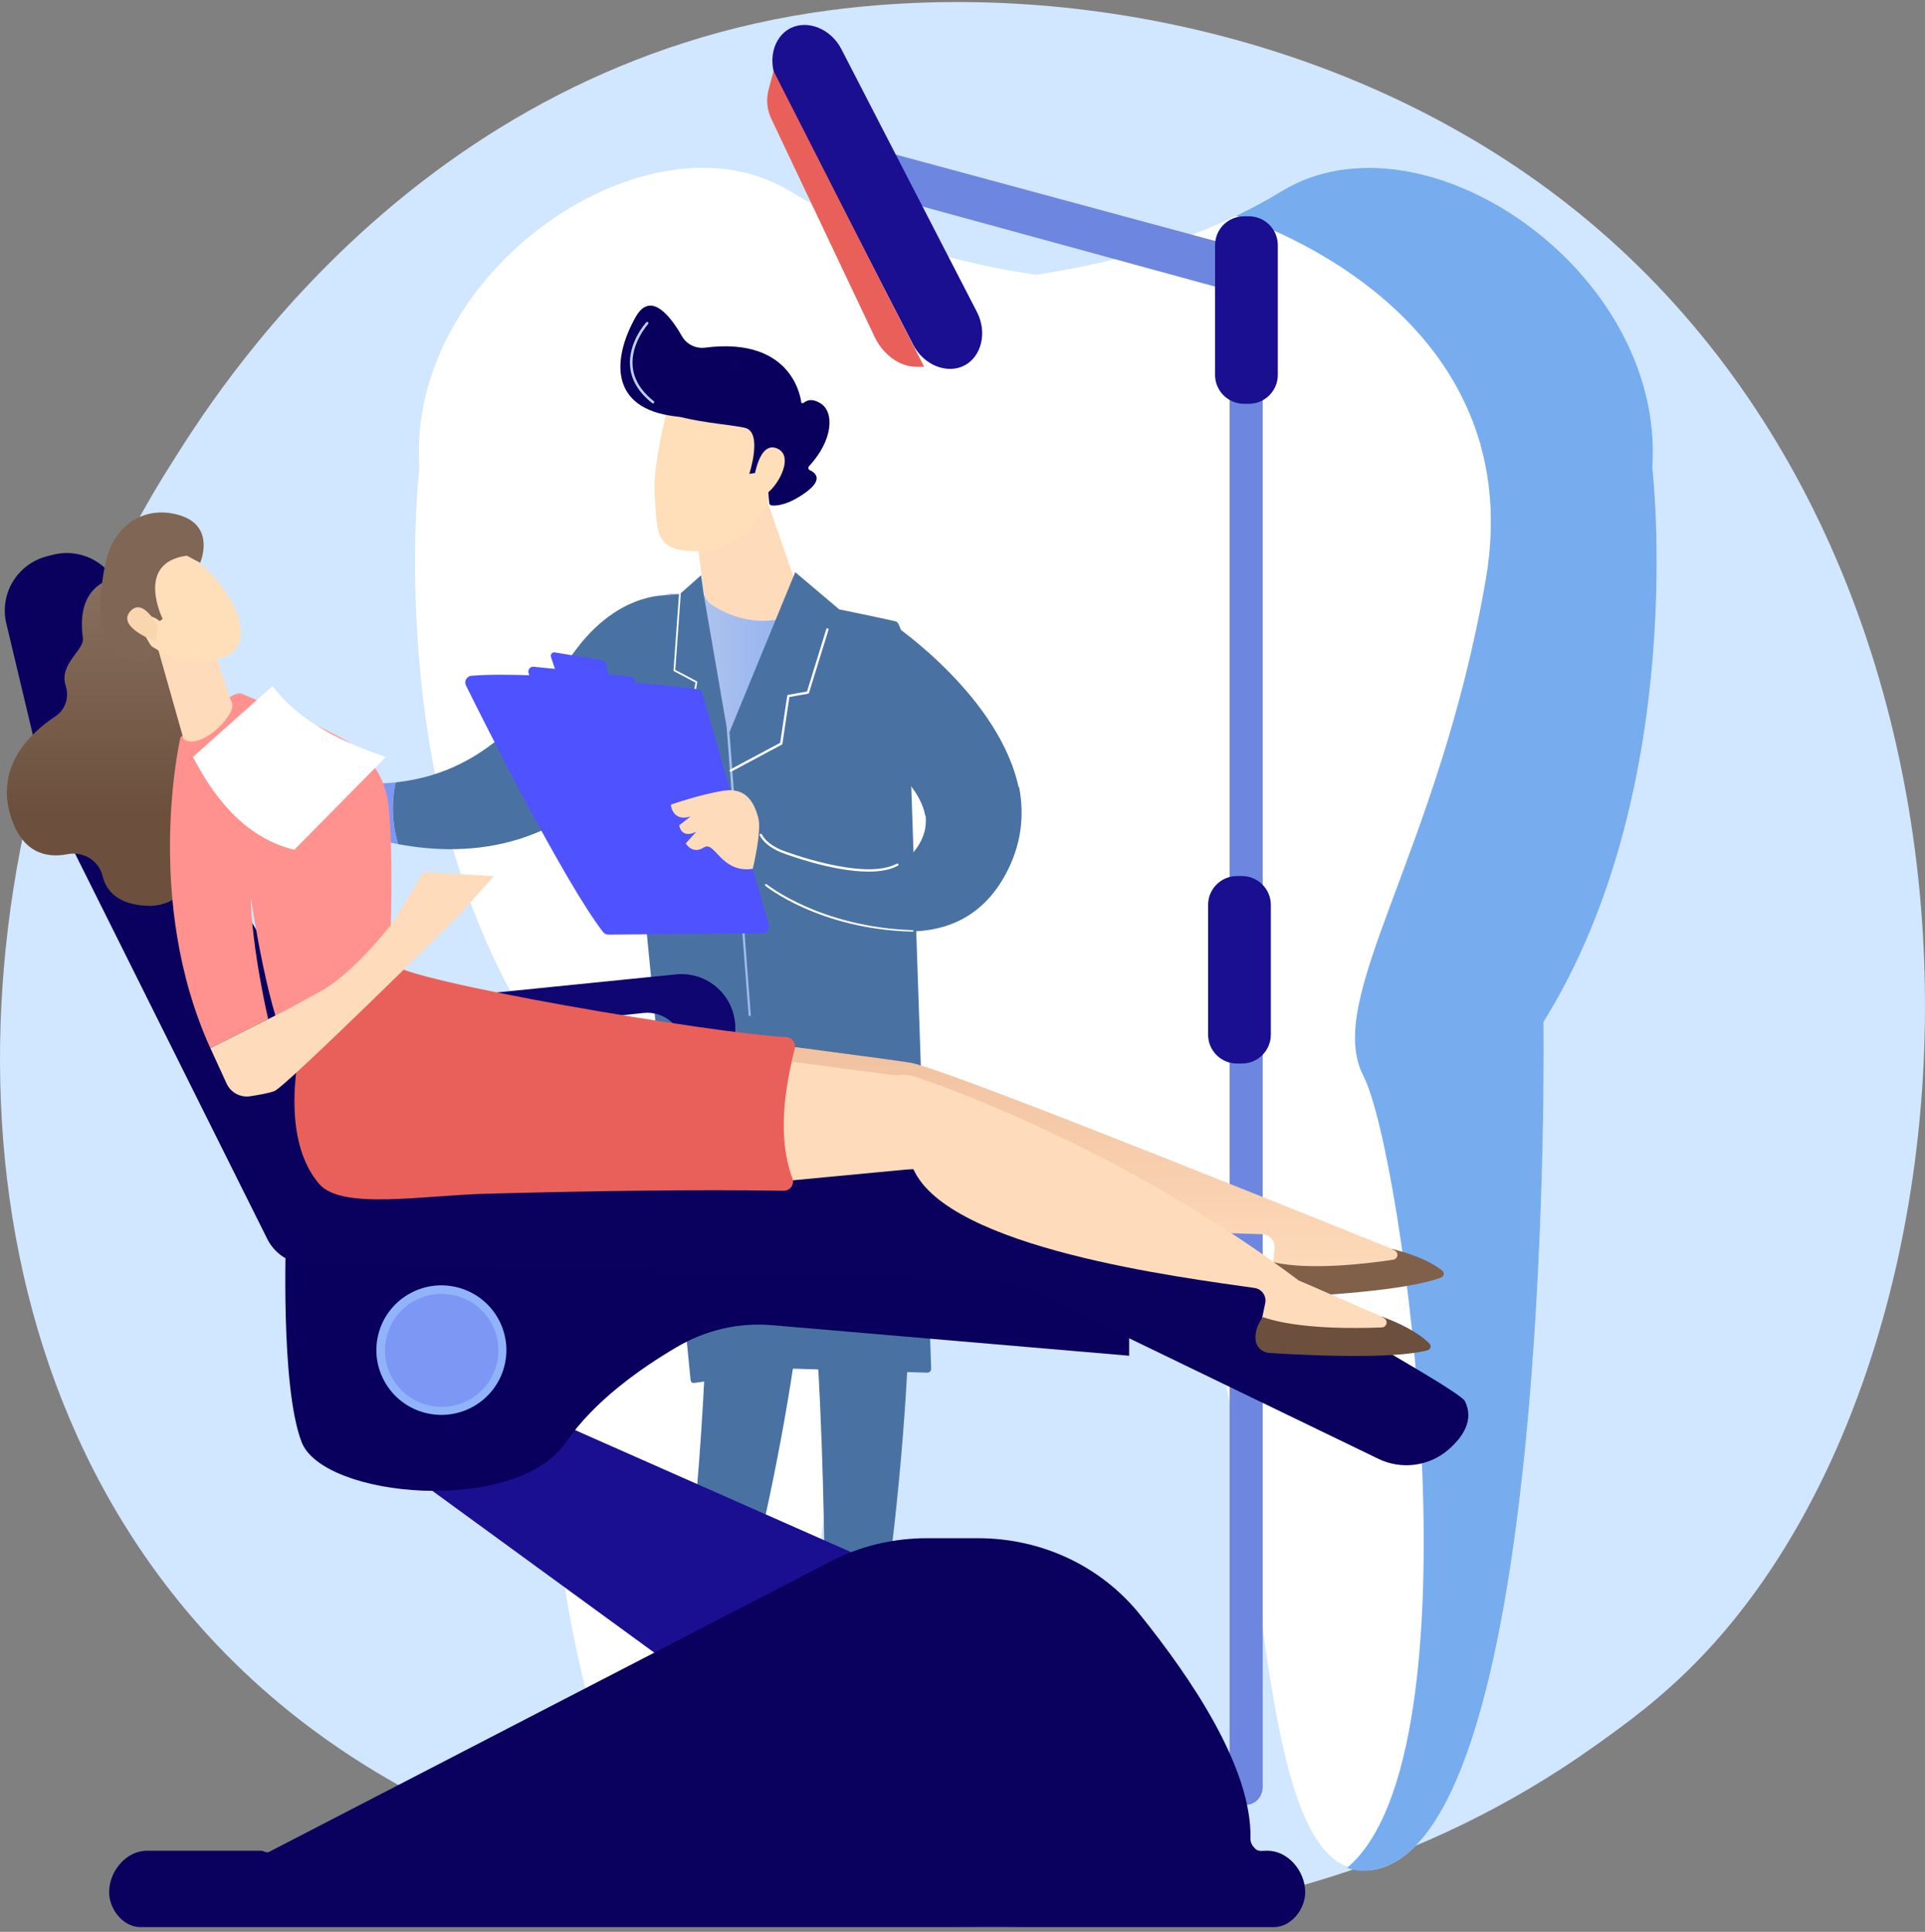 <svg width="284" height="285" viewBox="0 0 284 285" fill="none" xmlns="http://www.w3.org/2000/svg">
<rect x="0" y="0" width="284" height="285" fill="#808080" stroke="none"/>
<path d="M251.08 244.353C245.248 250.464 239.73 254.405 235.371 257.518C184.125 294.117 123.484 283.448 110.597 280.843C91.567 276.996 54.78 269.56 28.189 238.429C-12.048 191.333 -5.782 117.133 25.428 68.153C31.137 59.188 61.293 9.467 122.585 1.493C159.678 -3.334 202.922 6.401 234.229 32.509C299.952 87.32 295.273 198.045 251.08 244.353Z" fill="#D1E6FF"/>
<path d="M227.718 150.763C227.718 150.763 229.311 266.482 204.178 275.441C202.127 276.174 200.326 276.001 198.734 275.385C180.835 268.482 189.514 183.894 165.708 177.746H139.93C114.008 184.235 126.603 284.223 101.463 275.27C99.985 274.75 98.629 273.935 97.478 272.875C97.395 272.797 97.306 272.761 97.223 272.682C76.509 252.972 77.923 150.729 77.923 150.729C56.318 116.021 61.87 68.965 61.87 68.965C59.903 39.859 95.746 15.515 116.561 28.201C129.34 35.994 143.655 39.202 152.817 40.528C160.395 39.432 171.5 37.05 182.344 31.847C184.651 30.749 186.899 29.534 189.081 28.206C209.896 15.519 245.738 39.87 243.771 68.975C243.771 68.975 249.317 116.057 227.718 150.763Z" fill="white"/>
<path d="M227.72 150.764C227.72 150.764 229.312 266.484 204.18 275.443C202.129 276.175 200.327 276.175 198.735 275.558C218.978 258.576 207.045 170.123 201.148 158.731C195.202 147.237 212.19 126.064 219.194 85.528C226.199 44.992 182.346 31.851 182.346 31.851C184.652 30.752 186.901 29.537 189.082 28.209C209.898 15.522 245.74 39.872 243.773 68.978C243.773 68.978 249.319 116.059 227.72 150.764Z" fill="#77ADEF"/>
<path d="M92.112 106.563C92.132 106.577 92.15 106.596 92.163 106.617L92.158 106.627C92.186 106.672 92.199 106.726 92.196 106.779L92.21 106.849C92.213 106.935 92.224 107.02 92.242 107.103L92.249 107.144C92.489 108.566 93.825 112.457 95.251 117.493C95.265 117.534 95.275 117.581 95.289 117.622C98.498 128.921 103.142 145.884 104.541 153.754C104.541 153.754 107.026 154.51 110.879 155.535H110.888C116.457 156.901 124.865 157.907 132.682 155.868C132.682 155.868 136.884 121.719 131.793 92.104C131.793 92.104 118.438 88.797 104.018 87.892C103.944 87.892 103.87 87.783 103.796 87.778C102.633 87.714 101.465 87.571 100.297 87.571H98.964C98.366 87.571 97.287 88.149 96.026 88.68C95.99 88.694 95.915 88.747 95.915 88.766C95.915 88.766 95.906 88.748 95.902 88.748C95.802 88.816 95.698 88.878 95.591 88.934C95.448 88.994 95.299 89.077 95.147 89.152C95.114 89.169 95.078 89.195 95.043 89.209C95.03 89.219 95.011 89.227 94.997 89.236C94.9 89.287 94.798 89.339 94.686 89.39C94.663 89.399 94.645 89.409 94.626 89.419C94.506 89.478 94.385 89.543 94.26 89.609C94.241 89.618 94.338 89.627 94.321 89.641C94.177 89.715 93.992 89.793 93.844 89.871C93.695 89.95 93.606 90.015 93.597 90.093L93.579 89.974C93.509 90.011 93.436 90.052 93.366 90.093C93.359 90.094 93.353 90.098 93.348 90.103C92.549 90.562 91.793 91.09 91.087 91.681C91.087 91.681 91.087 91.69 91.077 91.695L91.045 91.742C87.822 97.093 86.323 105.849 92.112 106.563Z" fill="url(#paint0_linear)"/>
<path d="M58.365 115.421C72.897 113.89 79.717 102.734 85.118 95.643C92.249 86.278 100.121 87.897 100.121 87.897L95.303 108.56C84.522 125.676 69.1 126.49 58.734 124.533C57.843 121.575 57.716 118.441 58.365 115.421Z" fill="#4972A3"/>
<path d="M36.545 112.204L41.832 113.489C48.275 115.422 53.717 115.916 58.37 115.425C57.722 118.445 57.849 121.579 58.74 124.537C52.141 123.292 47.59 120.927 47.59 120.927C35.455 117.404 36.545 112.204 36.545 112.204Z" fill="#7D97F4"/>
<path d="M24.581 122.251C24.602 121.724 24.741 121.208 24.989 120.742C25.237 120.276 25.586 119.871 26.012 119.557L34.44 113.348C34.44 113.348 34.268 112.11 31.924 111.843C29.581 111.576 29.458 109.072 29.458 109.072C29.458 109.072 32.714 109.64 37.524 110.634C40.274 111.204 42.194 112.969 43.336 114.375L41.742 118.177C36.394 121.417 30.61 123.27 24.51 124.114L24.581 122.251Z" fill="url(#paint1_linear)"/>
<path d="M98.822 87.792C98.873 87.792 98.919 87.792 98.966 87.792C98.979 87.792 98.989 87.792 99.002 87.782L98.822 87.792Z" fill="url(#paint2_linear)"/>
<path d="M95.9 87.632L95.919 87.641V87.622C95.917 87.625 95.914 87.627 95.911 87.629C95.908 87.631 95.904 87.632 95.9 87.632Z" fill="url(#paint3_linear)"/>
<path d="M104.422 248.802C104.422 248.802 105.177 253.057 105.546 257.268C105.579 257.659 105.533 258.052 105.409 258.424C105.286 258.796 105.088 259.14 104.828 259.433C104.567 259.727 104.25 259.965 103.894 260.134C103.539 260.302 103.153 260.397 102.76 260.412C97.13 260.646 85.089 261.1 80.769 260.908C80.618 260.901 80.471 260.858 80.341 260.783C80.21 260.707 80.099 260.602 80.018 260.476C79.936 260.349 79.886 260.205 79.872 260.055C79.857 259.906 79.879 259.755 79.935 259.615C80.137 259.112 80.525 258.706 81.019 258.48L100.91 249.373L104.422 248.802Z" fill="url(#paint4_linear)"/>
<path d="M105.04 246.305L104.44 251.393C104.44 251.393 100.955 253.009 98.576 251.187L100.018 245.514L105.04 246.305Z" fill="url(#paint5_linear)"/>
<path d="M104.581 150.623C104.843 151.951 105.986 216.945 99.013 246.065C98.957 246.295 98.984 246.537 99.091 246.748C99.197 246.959 99.376 247.125 99.595 247.215C100.665 247.651 102.762 248.281 105.275 248.366C105.653 248.377 106.025 248.264 106.332 248.043C106.638 247.822 106.863 247.505 106.969 247.143C108.962 240.386 118.514 206.53 119.759 174.188C121.152 138.05 119.759 172.958 119.759 172.958L118.942 150.619L104.581 150.623Z" fill="#4972A3"/>
<path d="M127.302 251.021C127.302 251.021 128.502 253.168 129.665 258.876C129.715 259.119 129.714 259.37 129.661 259.612C129.607 259.854 129.504 260.083 129.356 260.283C129.209 260.483 129.021 260.649 128.804 260.772C128.588 260.895 128.348 260.971 128.101 260.996C126.237 261.178 123.381 261.408 121.089 261.396C120.839 261.395 120.593 261.342 120.366 261.24C120.138 261.138 119.935 260.989 119.769 260.803C119.604 260.618 119.479 260.399 119.404 260.162C119.329 259.925 119.305 259.675 119.334 259.428C119.589 257.345 120.38 253.926 122.823 251.262L127.302 251.021Z" fill="url(#paint6_linear)"/>
<path d="M128.352 244.481L126.936 252.177C126.936 252.177 125.535 253.214 122.766 252.462L123.442 244.182L128.352 244.481Z" fill="url(#paint7_linear)"/>
<path d="M132.187 152.619C137.889 186.908 130.944 237.367 128.609 247.244C128.54 247.54 128.384 247.809 128.162 248.017C127.94 248.225 127.661 248.363 127.36 248.413C126.316 248.586 124.596 248.723 122.9 248.236C122.615 248.153 122.364 247.983 122.181 247.75C121.998 247.516 121.893 247.232 121.882 246.936C121.571 238.952 122.133 189.934 116.819 170.562C116.55 169.581 115.948 168.723 115.116 168.135L104.803 160.829L104.012 149.022L132.187 152.619Z" fill="#4972A3"/>
<path d="M125.234 108.605L131.79 92.121C131.79 92.121 147.753 102.928 150.378 116.629C147.361 116.851 141.873 117.631 136.505 120.335C135.32 113.861 125.234 108.605 125.234 108.605Z" fill="#4972A3"/>
<path d="M113.155 73.824L118.592 89.492C118.637 89.617 118.635 89.754 118.588 89.878C118.541 90.003 118.451 90.106 118.334 90.171C116.852 90.988 111.512 93.348 105.077 89.283C104.744 89.076 104.462 88.799 104.25 88.47C104.037 88.142 103.9 87.771 103.848 87.384L102.088 73.824H113.155Z" fill="url(#paint8_linear)"/>
<path d="M123.813 89.902L117.324 84.412L107.617 108.023L114.695 201.847L136.796 202.506C136.874 202.509 136.951 202.495 137.023 202.467C137.095 202.438 137.16 202.395 137.214 202.341C137.269 202.286 137.312 202.221 137.34 202.149C137.369 202.077 137.382 202.001 137.379 201.924L134.293 111.66C134.293 111.66 134.209 92.155 132.128 91.666C130.047 91.177 123.813 89.902 123.813 89.902Z" fill="#4972A3"/>
<path d="M92.184 106.629L92.194 106.781L92.207 106.852L92.24 107.105L92.343 107.147L94.254 125.776V125.785L101.876 203.52C101.894 203.677 101.904 203.815 102.024 203.912C102.078 203.958 102.142 203.992 102.211 204.011C102.28 204.03 102.352 204.034 102.422 204.023L114.377 202.302L110.897 155.645L110.889 155.576L107.201 107.261L103.852 87.861V87.852L103.438 84.861L100.262 87.677H100.232L99.321 87.727L98.946 87.746C98.354 87.903 95.923 88.817 95.923 88.817C95.923 88.817 95.074 89.195 94.667 89.389C94.651 89.397 94.635 89.406 94.621 89.417C94.499 89.477 94.387 89.542 94.261 89.606C94.243 89.615 94.38 89.624 94.365 89.639C94.115 89.777 93.915 89.928 93.915 90.09V90.1L92.415 106.563L92.292 106.617L92.184 106.629Z" fill="#4972A3"/>
<path d="M103.51 108.283V110.579L95.283 110.07V107.517L103.51 108.283Z" fill="url(#paint9_linear)"/>
<path d="M107.803 113.855C107.764 113.855 107.727 113.843 107.697 113.819C107.667 113.796 107.646 113.763 107.636 113.726C107.627 113.689 107.63 113.65 107.645 113.615C107.661 113.58 107.687 113.552 107.721 113.533L115.103 109.584L116.139 102.652C116.144 102.616 116.161 102.584 116.186 102.558C116.211 102.532 116.243 102.515 116.279 102.509L119.06 102.016L121.907 92.803C121.921 92.76 121.951 92.724 121.992 92.703C122.032 92.682 122.079 92.678 122.123 92.692C122.166 92.705 122.202 92.736 122.223 92.776C122.244 92.816 122.248 92.863 122.234 92.906L119.357 102.219C119.348 102.249 119.331 102.277 119.307 102.297C119.284 102.318 119.255 102.332 119.224 102.338L116.46 102.827L115.432 109.722C115.428 109.748 115.418 109.773 115.402 109.795C115.387 109.816 115.367 109.834 115.344 109.847L107.89 113.838C107.863 113.851 107.833 113.857 107.803 113.855Z" fill="white"/>
<path d="M106.031 111.566C106.008 111.567 105.986 111.561 105.966 111.549C105.946 111.538 105.93 111.522 105.919 111.503L101.974 104.613C101.96 104.588 101.955 104.558 101.959 104.529L102.6 100.696L99.433 99.017C99.411 99.005 99.393 98.987 99.381 98.966C99.369 98.944 99.364 98.92 99.366 98.895L100.174 87.671C100.177 87.637 100.193 87.606 100.218 87.584C100.244 87.561 100.277 87.55 100.311 87.552C100.328 87.553 100.344 87.558 100.359 87.565C100.374 87.572 100.388 87.583 100.399 87.595C100.41 87.608 100.418 87.623 100.424 87.639C100.429 87.655 100.431 87.671 100.43 87.688L99.627 98.828L102.803 100.511C102.826 100.524 102.846 100.544 102.858 100.568C102.869 100.592 102.873 100.619 102.869 100.645L102.221 104.524L106.142 111.373C106.159 111.402 106.164 111.437 106.154 111.47C106.145 111.503 106.124 111.531 106.094 111.548C106.075 111.56 106.053 111.566 106.031 111.566Z" fill="white"/>
<path d="M111.273 123.635C111.273 123.635 129.194 133.727 135.242 125.11C136.497 123.321 136.795 121.542 136.485 119.85C141.857 117.147 147.345 116.365 150.357 116.145C151.148 120.271 150.73 124.668 148.294 129.108C137.701 148.414 108.893 128.041 108.893 128.041L111.273 123.635Z" fill="#4972A3"/>
<path d="M113.417 136.408L103.636 102.37C103.582 102.181 103.473 102.012 103.323 101.885C103.173 101.758 102.989 101.678 102.793 101.655C101.021 101.449 95.886 100.87 89.956 100.371C82.812 99.769 74.52 99.282 69.561 99.696C69.398 99.709 69.241 99.761 69.103 99.849C68.966 99.936 68.852 100.056 68.771 100.197C68.69 100.338 68.646 100.497 68.641 100.66C68.636 100.822 68.672 100.983 68.744 101.129C71.562 106.81 83.155 129.918 88.96 137.488C89.054 137.611 89.176 137.711 89.316 137.78C89.456 137.849 89.61 137.884 89.766 137.883L112.461 137.677C112.615 137.676 112.767 137.639 112.905 137.57C113.043 137.501 113.162 137.401 113.255 137.278C113.347 137.155 113.41 137.013 113.438 136.862C113.466 136.711 113.459 136.556 113.417 136.408Z" fill="#4F52FF"/>
<path d="M88.942 97.423L81.851 96.245C81.764 96.23 81.675 96.239 81.593 96.268C81.511 96.298 81.438 96.349 81.38 96.415C81.323 96.481 81.285 96.561 81.267 96.647C81.251 96.732 81.256 96.821 81.283 96.904L81.985 99.024C82.015 99.114 82.07 99.194 82.143 99.255C82.216 99.316 82.305 99.355 82.399 99.368L89.224 100.276C89.305 100.287 89.389 100.278 89.466 100.249C89.543 100.221 89.612 100.175 89.668 100.114C89.723 100.053 89.763 99.98 89.783 99.9C89.804 99.821 89.805 99.737 89.786 99.657L89.352 97.807C89.329 97.71 89.278 97.621 89.205 97.553C89.132 97.485 89.041 97.439 88.942 97.423Z" fill="url(#paint10_linear)"/>
<path d="M94.257 103.402L93.674 100.372C93.646 100.224 93.57 100.089 93.458 99.987C93.346 99.885 93.204 99.822 93.053 99.806L78.73 98.362C78.618 98.351 78.505 98.366 78.401 98.407C78.296 98.449 78.203 98.514 78.129 98.598C78.055 98.683 78.002 98.784 77.975 98.892C77.949 99.001 77.948 99.115 77.975 99.224L78.885 103.002C78.921 103.15 79.003 103.281 79.12 103.378C79.237 103.475 79.382 103.531 79.534 103.539L93.531 104.24C93.638 104.246 93.745 104.227 93.843 104.185C93.942 104.143 94.03 104.079 94.1 103.998C94.17 103.917 94.221 103.822 94.248 103.718C94.275 103.615 94.278 103.507 94.257 103.402Z" fill="url(#paint11_linear)"/>
<path d="M111.055 128.182C111.055 128.182 112.417 122.599 111.867 120.619C111.318 118.639 110.253 116.093 106.703 116.658C103.153 117.224 98.967 118.714 98.967 118.714C98.967 118.714 99.174 121.293 101.876 120.461L100.203 121.751C100.203 121.751 100.442 123.813 102.721 122.713L101.168 124.423C101.168 124.423 102.147 126.12 103.823 125.032C105.499 123.943 106.301 128.854 111.055 128.182Z" fill="#FEDBBA"/>
<path d="M128.138 128.59C122.714 128.59 115.818 125.975 115.446 125.832C115.352 125.8 112.985 124.982 112.091 123.244C112.081 123.224 112.075 123.202 112.073 123.18C112.071 123.157 112.074 123.135 112.08 123.113C112.087 123.092 112.098 123.072 112.113 123.055C112.127 123.038 112.145 123.024 112.165 123.014C112.185 123.004 112.207 122.998 112.229 122.996C112.252 122.994 112.274 122.996 112.296 123.003C112.317 123.01 112.337 123.021 112.354 123.036C112.371 123.05 112.385 123.068 112.396 123.088C113.224 124.704 115.54 125.503 115.562 125.51C115.688 125.558 127.502 130.041 132.302 127.415C132.342 127.394 132.389 127.389 132.432 127.401C132.476 127.414 132.513 127.444 132.535 127.483C132.546 127.503 132.553 127.525 132.555 127.547C132.557 127.569 132.555 127.592 132.549 127.613C132.543 127.635 132.532 127.655 132.518 127.672C132.504 127.69 132.486 127.704 132.466 127.715C131.312 128.347 129.793 128.59 128.138 128.59Z" fill="white"/>
<path d="M134.599 137.439H134.593C120.847 137.098 112.994 130.744 112.917 130.68C112.9 130.669 112.885 130.655 112.874 130.638C112.863 130.621 112.857 130.602 112.854 130.582C112.852 130.563 112.854 130.542 112.861 130.524C112.868 130.505 112.879 130.488 112.893 130.473C112.908 130.457 112.927 130.444 112.947 130.435C112.967 130.426 112.989 130.42 113.012 130.42C113.034 130.419 113.057 130.423 113.078 130.431C113.099 130.439 113.118 130.451 113.134 130.466C113.211 130.529 120.982 136.758 134.606 137.226C134.7 137.226 134.774 137.243 134.77 137.338C134.766 137.433 134.692 137.439 134.599 137.439Z" fill="white"/>
<path d="M98.799 58.975C98.799 58.975 96.176 68.477 96.587 73.209C96.998 77.94 96.421 81.132 102.006 81.3C107.592 81.469 111.792 78.11 113.608 73.079C113.608 73.079 116.468 65.317 115.17 62.491C113.872 59.665 98.799 58.975 98.799 58.975Z" fill="url(#paint12_linear)"/>
<path d="M121.052 59.501C119.862 58.764 119.085 59.019 118.635 59.39C118.579 59.438 118.509 59.468 118.435 59.476C118.362 59.484 118.287 59.471 118.221 59.436C118.209 59.296 117.306 49.583 104.016 51.288C103.342 51.374 102.657 51.258 102.049 50.955C101.44 50.652 100.936 50.176 100.6 49.587C99.028 46.83 96.045 42.779 93.797 46.737C90.595 52.371 89.646 59.763 98.713 61.295C99.251 61.386 99.792 61.458 100.336 61.516C104.079 62.436 108.344 62.726 109.925 63.123C112.565 63.786 110.546 69.906 110.546 69.906L111.234 69.803L112.702 69.596C112.915 69.565 113.123 69.803 113.14 70.02L113.481 74.201C113.488 74.29 113.525 74.375 113.587 74.441C113.648 74.507 113.73 74.55 113.819 74.564C114.49 74.637 116.231 74.571 118.909 72.614C121.526 70.701 120.27 69.726 119.469 69.358C119.416 69.333 119.371 69.295 119.336 69.249C119.301 69.203 119.277 69.149 119.267 69.091C119.257 69.034 119.26 68.975 119.278 68.92C119.295 68.865 119.325 68.814 119.365 68.772C122.94 64.902 123.119 60.785 121.052 59.501Z" fill="url(#paint13_linear)"/>
<path d="M111.211 70.865C111.211 70.865 111.882 64.938 114.683 66.174C117.485 67.41 114.269 72.767 112.232 73.276L111.211 70.865Z" fill="#FEDFBA"/>
<path d="M96.364 59.508C96.411 59.502 96.454 59.478 96.483 59.44C96.513 59.402 96.527 59.353 96.522 59.305C96.516 59.256 96.491 59.212 96.453 59.181C94.543 57.676 93.493 55.935 93.335 54.009C93.057 50.656 95.59 47.836 95.612 47.809C95.63 47.791 95.644 47.77 95.654 47.747C95.663 47.723 95.668 47.699 95.668 47.673C95.667 47.648 95.662 47.624 95.651 47.601C95.641 47.578 95.626 47.557 95.607 47.54C95.589 47.523 95.567 47.511 95.543 47.502C95.519 47.494 95.494 47.491 95.469 47.493C95.444 47.494 95.419 47.501 95.397 47.513C95.374 47.525 95.355 47.541 95.339 47.56C95.229 47.68 92.673 50.522 92.958 54.035C93.125 56.071 94.222 57.898 96.216 59.47C96.236 59.487 96.26 59.499 96.285 59.505C96.311 59.512 96.338 59.513 96.364 59.508Z" fill="#BDD0FB"/>
<path d="M182.729 43.23L129.424 28.635L131.224 22.555L185.17 37.149L182.729 43.23Z" fill="#6D86E0"/>
<path d="M186.289 263.638C186.289 265.082 185.195 266.253 183.847 266.253C182.502 266.253 181.406 265.082 181.406 263.638V51.834C181.406 50.39 182.498 49.218 183.847 49.218C185.193 49.218 186.289 50.39 186.289 51.834V263.638Z" fill="#6D86E0"/>
<path d="M105.92 145.804C105.092 145.044 104.111 144.467 103.041 144.112C101.972 143.758 100.84 143.633 99.719 143.748L36.633 150.113C35.476 150.23 33.918 151.201 33.918 152.358V153.531C33.918 154.173 34.871 154.784 35.352 155.213C35.832 155.642 36.813 155.846 37.453 155.775L94.912 149.441C95.68 149.358 96.458 149.442 97.19 149.686C97.923 149.931 98.594 150.33 99.157 150.857C99.71 151.382 100.14 152.02 100.417 152.728C100.695 153.437 100.813 154.197 100.763 154.955L99.181 175.88C100.983 179.593 103.257 179.5 105.035 178.527C105.926 178.041 106.672 177.33 107.199 176.465C107.726 175.6 108.015 174.612 108.038 173.6L108.479 151.794C108.502 150.672 108.286 149.558 107.845 148.526C107.404 147.493 106.748 146.565 105.92 145.804Z" fill="url(#paint14_linear)"/>
<path d="M58.615 216.169L108.668 252.663L129.901 230.9L79.713 208.711L58.615 216.169Z" fill="url(#paint15_linear)"/>
<path d="M152.397 184.083L42.211 181.852C42.211 181.852 41.302 204.465 44.499 212.746C47.696 221.026 76.171 223.576 83.529 212.746C87.63 206.708 94.525 201.858 99.813 198.749C104.133 196.207 108.956 195.078 113.955 195.504L166.585 200.006V194.911L152.397 184.083Z" fill="url(#paint16_linear)"/>
<path d="M74.41 201.54C75.719 196.427 72.62 191.225 67.488 189.921C62.356 188.616 57.134 191.704 55.825 196.817C54.516 201.93 57.615 207.132 62.747 208.437C67.879 209.741 73.101 206.653 74.41 201.54Z" fill="#91B3FA"/>
<path d="M68.371 206.916C72.639 205.155 74.666 200.279 72.898 196.027C71.13 191.774 66.237 189.755 61.968 191.516C57.7 193.278 55.673 198.153 57.441 202.406C59.209 206.658 64.103 208.677 68.371 206.916Z" fill="#7D97F4"/>
<path d="M216.118 206.697C215.124 204.694 174.04 182.229 160.811 175.031C158.142 173.579 155.156 172.802 152.115 172.768L61.681 171.606C60.517 171.591 59.377 171.275 58.372 170.69C57.367 170.106 56.531 169.271 55.946 168.269L25.901 116.776L17.837 87.655C17.26 85.567 15.882 83.789 14.001 82.702C12.12 81.616 9.887 81.309 7.781 81.847L6.942 82.062C4.836 82.6 3.026 83.94 1.902 85.794C0.778 87.649 0.429 89.868 0.931 91.976L7.143 118.05L39.436 182.789C39.982 183.883 40.818 184.808 41.853 185.464C42.887 186.12 44.082 186.482 45.309 186.511L145.021 188.874C147.696 188.935 150.326 189.568 152.734 190.731L203.366 215.222C205.034 216.028 206.904 216.328 208.741 216.084C210.579 215.84 212.305 215.063 213.702 213.849C215.866 211.972 217.499 209.48 216.118 206.697Z" fill="url(#paint17_linear)"/>
<path d="M186.961 273.03H186.93C186.273 273.03 185.643 273.201 185.183 272.734C184.722 272.267 184.47 271.851 184.484 271.196C184.691 260.764 175.712 247.556 168.162 238.17C162.351 230.95 153.564 226.927 144.273 226.927H136.802C131.848 226.927 126.967 228.045 122.584 230.338L39.649 273.227C39.298 273.41 38.908 273.03 38.51 273.03H21.692C18.603 273.03 16.102 276.066 16.102 279.143C16.102 281.694 18.172 284.301 20.736 284.301H187.923C190.483 284.301 192.559 281.694 192.559 279.143C192.556 276.066 190.056 273.03 186.961 273.03Z" fill="#09015D"/>
<path d="M184.245 31.909H183.534C181.175 31.909 179.262 33.815 179.262 36.166V55.316C179.262 57.667 181.175 59.572 183.534 59.572H184.245C186.604 59.572 188.517 57.667 188.517 55.316V36.166C188.517 33.815 186.604 31.909 184.245 31.909Z" fill="url(#paint18_linear)"/>
<path d="M183.215 129.24H182.505C180.145 129.24 178.232 131.146 178.232 133.497V152.647C178.232 154.998 180.145 156.904 182.505 156.904H183.215C185.575 156.904 187.488 154.998 187.488 152.647V133.497C187.488 131.146 185.575 129.24 183.215 129.24Z" fill="url(#paint19_linear)"/>
<path d="M144.136 46.042C145.697 49.07 144.78 52.644 142.258 53.933C139.735 55.224 136.287 53.888 134.726 50.859L114.718 12.061C113.157 9.034 114.073 5.46 116.596 4.17C119.119 2.879 122.566 4.216 124.128 7.244L144.136 46.042Z" fill="url(#paint20_linear)"/>
<path d="M114.128 10.491L113.376 13.283C113.006 14.745 113.173 16.291 113.848 17.64L129.08 49.793C130.203 52.126 132.57 54.112 135.167 54.112H136.343L114.128 10.491Z" fill="url(#paint21_linear)"/>
<path d="M205.427 184.27C205.361 184.291 141.654 158.4 134.552 156.824C133.358 156.559 111.943 153.775 111.943 153.775L107.932 168.846L138.552 170.413C144.971 181.552 175.511 181.7 186.238 182.078C186.496 182.087 186.749 182.149 186.982 182.259C187.214 182.369 187.422 182.526 187.592 182.719C187.762 182.912 187.89 183.138 187.969 183.383C188.047 183.628 188.075 183.886 188.05 184.141L187.586 188.848C195.187 189.818 202.237 188.745 208.753 185.712L205.427 184.27Z" fill="url(#paint22_linear)"/>
<path d="M187.934 186.227C187.934 186.227 186.704 188.043 187.296 189.941C187.579 190.848 188.49 191.416 189.442 191.375C193.676 191.194 207.538 190.458 212.632 188.459C212.727 188.421 212.811 188.358 212.874 188.278C212.938 188.198 212.979 188.102 212.995 188.001C213.01 187.9 212.999 187.796 212.962 187.701C212.926 187.605 212.865 187.521 212.785 187.456C211.822 186.666 209.636 185.29 205.228 184.223L205.739 184.468C205.883 184.532 206.002 184.641 206.077 184.779C206.153 184.916 206.182 185.075 206.159 185.23C206.136 185.385 206.063 185.529 205.951 185.639C205.84 185.75 205.695 185.821 205.539 185.842C201.556 186.443 193.259 187.432 187.934 186.227Z" fill="#816049"/>
<path d="M203.926 194.261C203.86 194.274 191.652 188.881 191.585 188.898C168.498 171.485 143.332 161.673 136.447 159.341C135.289 158.949 134.233 158.372 131.996 158.638L106.762 155.306L109.708 174.815L134.739 172.443C139.908 184.201 174.458 188.478 185.084 190.01C185.34 190.046 185.585 190.134 185.804 190.269C186.024 190.404 186.213 190.582 186.361 190.792C186.509 191.002 186.612 191.241 186.664 191.492C186.716 191.744 186.715 192.004 186.662 192.255L185.69 196.884C193.144 198.668 200.267 198.364 207.075 196.047L203.926 194.261Z" fill="url(#paint23_linear)"/>
<path d="M186.324 194.315C186.324 194.315 184.905 195.988 185.289 197.938C185.472 198.867 186.316 199.533 187.267 199.595C191.496 199.87 205.355 200.634 210.633 199.196C210.732 199.168 210.822 199.114 210.894 199.041C210.966 198.968 211.017 198.878 211.044 198.779C211.07 198.68 211.07 198.575 211.044 198.476C211.018 198.377 210.966 198.287 210.894 198.214C210.022 197.324 207.995 195.723 203.736 194.19L204.219 194.488C204.353 194.569 204.457 194.69 204.517 194.834C204.576 194.978 204.587 195.138 204.547 195.289C204.508 195.44 204.421 195.574 204.299 195.672C204.177 195.769 204.026 195.824 203.87 195.83C199.844 195.998 191.487 196.093 186.324 194.315Z" fill="url(#paint24_linear)"/>
<path d="M45.105 151.041C45.105 151.041 40.263 166.704 47.089 174.661C50.409 178.531 62.307 176.355 71.832 176.105C97.817 175.412 109.964 175.606 115.624 175.666C115.846 175.668 116.064 175.615 116.261 175.514C116.457 175.412 116.626 175.265 116.753 175.084C116.879 174.902 116.959 174.693 116.986 174.474C117.013 174.255 116.986 174.033 116.907 173.827C114.648 167.741 115.768 160.644 117.261 154.676C117.309 154.481 117.313 154.279 117.273 154.082C117.233 153.886 117.149 153.701 117.029 153.541C116.908 153.38 116.754 153.249 116.576 153.155C116.398 153.062 116.202 153.008 116.001 153C105.545 152.513 59.422 144.732 57.757 142.126C55.652 138.834 45.105 151.041 45.105 151.041Z" fill="#E9605A"/>
<path d="M19.494 85.044C19.494 85.044 10.854 84.175 12.225 94.129C12.472 95.931 8.647 97.931 9.698 101.193C10.241 102.877 9.651 104.7 8.172 105.676C4.488 108.113 -0.669 112.985 1.546 120.296C3.235 125.876 6.837 126.625 9.968 126.015C12.268 125.566 14.571 126.934 15.12 129.204C15.645 131.381 17.314 133.408 21.625 133.631C31.286 134.128 32.645 116.799 32.645 116.799L23.064 92.057L19.494 85.044Z" fill="url(#paint25_linear)"/>
<path d="M57.571 139.101C57.571 139.101 58.107 126.22 57.316 118.792C57.103 116.813 56.419 114.914 55.321 113.251C54.222 111.589 52.741 110.213 51.001 109.236C44.555 105.612 36.758 102.944 35.717 102.355C34.122 101.462 26.618 108.79 26.618 108.79C26.618 108.79 21.076 132.719 31.032 154.63L39.567 150.347C39.567 150.347 37.154 140.12 36.988 132.297C36.988 132.297 39.784 151.499 43.024 155.298L57.571 139.101Z" fill="url(#paint26_linear)"/>
<path d="M72.86 129.259L62.473 128.647L58.148 135.845C58.148 135.845 52.35 143.462 47.429 146.167L42.507 148.872L31.035 154.627L33.434 159.859C33.73 160.505 34.23 161.037 34.858 161.374C35.485 161.711 36.206 161.835 36.91 161.727C38.197 161.534 39.667 161.265 40.478 160.965C42.134 160.354 67.38 135.369 67.38 135.369L72.86 129.259Z" fill="#FEDBBA"/>
<path d="M23.031 94.734L27.08 109.032C29.407 110.763 34.655 105.822 34.267 103.823C34.222 103.62 34.139 103.428 34.024 103.255L30.964 94.043C30.499 93.305 26.809 92.864 25.969 93.104L22.912 93.981C21.734 94.314 24.946 91.158 23.031 94.734Z" fill="url(#paint27_linear)"/>
<path d="M25.71 80.926C25.71 80.926 30.043 82.164 33.564 87.765C37.085 93.365 35.324 96.356 32.736 97.048C30.148 97.74 26.213 98.155 21.589 94.82C16.964 91.485 20.101 79.513 25.71 80.926Z" fill="url(#paint28_linear)"/>
<path d="M24.008 91.32C24.008 91.32 19.847 83.01 27.562 81.979L29.534 83.027C29.534 83.027 31.787 77.87 26.855 76.132C21.922 74.394 16.709 76.945 15.481 83.43C14.253 89.914 14.423 94.136 18.079 96.729C21.736 99.322 22.684 95.771 22.684 95.771C22.684 95.771 20.552 93.192 21.102 91.608C21.651 90.024 23.554 91.626 23.554 91.626L24.008 91.32Z" fill="url(#paint29_linear)"/>
<path d="M23.257 92.394C23.257 92.394 21.142 88.109 19.259 90.142C17.376 92.175 21.465 94.07 23.045 94.653L23.257 92.394Z" fill="url(#paint30_linear)"/>
<path d="M28.467 111.671C32.06 118.604 36.728 123.705 43.412 125.37L56.935 111.671C49.267 109.141 43.546 105.719 40.204 101.206L28.467 111.671Z" fill="white"/>
<defs>
<linearGradient id="paint0_linear" x1="134.317" y1="122.305" x2="88.197" y2="122.305" gradientUnits="userSpaceOnUse">
<stop stop-color="white"/>
<stop offset="0.339" stop-color="#EFF1F7"/>
<stop offset="0.427" stop-color="#96B5F0"/>
<stop offset="1" stop-color="#CFD7E8"/>
</linearGradient>
<linearGradient id="paint1_linear" x1="9.251" y1="100.851" x2="94.615" y2="166.682" gradientUnits="userSpaceOnUse">
<stop stop-color="#FEBBBA"/>
<stop offset="1" stop-color="#FF928E"/>
</linearGradient>
<linearGradient id="paint2_linear" x1="-291.883" y1="99.95" x2="-291.57" y2="99.95" gradientUnits="userSpaceOnUse">
<stop stop-color="#09005D"/>
<stop offset="1" stop-color="#1A0F91"/>
</linearGradient>
<linearGradient id="paint3_linear" x1="55.283" y1="112.341" x2="55.279" y2="112.347" gradientUnits="userSpaceOnUse">
<stop stop-color="#53EAC9"/>
<stop offset="1" stop-color="#45AED8"/>
</linearGradient>
<linearGradient id="paint4_linear" x1="-51348" y1="34396.7" x2="-57624" y2="48827.6" gradientUnits="userSpaceOnUse">
<stop stop-color="#09005D"/>
<stop offset="1" stop-color="#1A0F91"/>
</linearGradient>
<linearGradient id="paint5_linear" x1="14143.1" y1="18995.3" x2="13739" y2="18995.3" gradientUnits="userSpaceOnUse">
<stop stop-color="#FEBBBA"/>
<stop offset="1" stop-color="#FF928E"/>
</linearGradient>
<linearGradient id="paint6_linear" x1="-22297.5" y1="27901.8" x2="-29597.3" y2="35844.6" gradientUnits="userSpaceOnUse">
<stop stop-color="#09005D"/>
<stop offset="1" stop-color="#1A0F91"/>
</linearGradient>
<linearGradient id="paint7_linear" x1="13419" y1="24739.3" x2="13117.6" y2="24739.3" gradientUnits="userSpaceOnUse">
<stop stop-color="#FEBBBA"/>
<stop offset="1" stop-color="#FF928E"/>
</linearGradient>
<linearGradient id="paint8_linear" x1="41442.6" y1="24598.9" x2="40146.5" y2="23960.5" gradientUnits="userSpaceOnUse">
<stop stop-color="#FEDBBA"/>
<stop offset="1" stop-color="#FEDBBA"/>
</linearGradient>
<linearGradient id="paint9_linear" x1="104.682" y1="112.967" x2="75.47" y2="91.87" gradientUnits="userSpaceOnUse">
<stop stop-color="#9CFFFB"/>
<stop offset="1" stop-color="#9BFFFA"/>
</linearGradient>
<linearGradient id="paint10_linear" x1="11161.7" y1="4122.58" x2="11170.1" y2="5024.19" gradientUnits="userSpaceOnUse">
<stop stop-color="#4F52FF"/>
<stop offset="1" stop-color="#4042E2"/>
</linearGradient>
<linearGradient id="paint11_linear" x1="21325" y1="5956.6" x2="21334.4" y2="7268.61" gradientUnits="userSpaceOnUse">
<stop stop-color="#4F52FF"/>
<stop offset="1" stop-color="#4042E2"/>
</linearGradient>
<linearGradient id="paint12_linear" x1="121434" y1="15849.1" x2="126420" y2="18168.5" gradientUnits="userSpaceOnUse">
<stop stop-color="#FEDFBA"/>
<stop offset="1" stop-color="#FF928E"/>
</linearGradient>
<linearGradient id="paint13_linear" x1="99261.1" y1="22425.2" x2="112956" y2="36245.3" gradientUnits="userSpaceOnUse">
<stop stop-color="#09005D"/>
<stop offset="1" stop-color="#1A0F91"/>
</linearGradient>
<linearGradient id="paint14_linear" x1="141353" y1="27822.4" x2="133886" y2="54910.9" gradientUnits="userSpaceOnUse">
<stop stop-color="#09005D"/>
<stop offset="1" stop-color="#1A0F91"/>
</linearGradient>
<linearGradient id="paint15_linear" x1="109485" y1="102215" x2="126559" y2="44851.3" gradientUnits="userSpaceOnUse">
<stop stop-color="#09005D"/>
<stop offset="1" stop-color="#1A0F91"/>
</linearGradient>
<linearGradient id="paint16_linear" x1="243806" y1="54881.4" x2="238660" y2="85980.7" gradientUnits="userSpaceOnUse">
<stop stop-color="#09005D"/>
<stop offset="1" stop-color="#1A0F91"/>
</linearGradient>
<linearGradient id="paint17_linear" x1="139487" y1="177123" x2="329711" y2="471561" gradientUnits="userSpaceOnUse">
<stop stop-color="#09015D"/>
<stop offset="1" stop-color="#4042E2"/>
</linearGradient>
<linearGradient id="paint18_linear" x1="27883.2" y1="473.425" x2="21656.2" y2="2964.84" gradientUnits="userSpaceOnUse">
<stop stop-color="#09005D"/>
<stop offset="1" stop-color="#1A0F91"/>
</linearGradient>
<linearGradient id="paint19_linear" x1="32126.1" y1="11177.8" x2="25899.1" y2="13669.3" gradientUnits="userSpaceOnUse">
<stop stop-color="#09005D"/>
<stop offset="1" stop-color="#1A0F91"/>
</linearGradient>
<linearGradient id="paint20_linear" x1="92295.9" y1="21471.1" x2="95105.4" y2="20022.4" gradientUnits="userSpaceOnUse">
<stop stop-color="#1A0F91"/>
<stop offset="1" stop-color="#4042E2"/>
</linearGradient>
<linearGradient id="paint21_linear" x1="184.435" y1="9.274" x2="134.437" y2="28.867" gradientUnits="userSpaceOnUse">
<stop stop-color="#FF928E"/>
<stop offset="1" stop-color="#E9605A"/>
</linearGradient>
<linearGradient id="paint22_linear" x1="158.342" y1="153.775" x2="158.342" y2="189.195" gradientUnits="userSpaceOnUse">
<stop stop-color="#F1C1A0"/>
<stop offset="1" stop-color="#FEDBBA"/>
</linearGradient>
<linearGradient id="paint23_linear" x1="1.55862e+06" y1="-1.32246e+06" x2="1.54261e+06" y2="-1.42146e+06" gradientUnits="userSpaceOnUse">
<stop stop-color="#FEDBBA"/>
<stop offset="1" stop-color="#FF928E"/>
</linearGradient>
<linearGradient id="paint24_linear" x1="217166" y1="-61459" x2="217577" y2="-57904.7" gradientUnits="userSpaceOnUse">
<stop stop-color="#725644"/>
<stop offset="1" stop-color="#6C503D"/>
</linearGradient>
<linearGradient id="paint25_linear" x1="16.828" y1="85.025" x2="16.828" y2="133.641" gradientUnits="userSpaceOnUse">
<stop stop-color="#886F5F"/>
<stop offset="0.724" stop-color="#6C503D"/>
</linearGradient>
<linearGradient id="paint26_linear" x1="33882.1" y1="33450.7" x2="28374.7" y2="56527.2" gradientUnits="userSpaceOnUse">
<stop stop-color="#FF928E"/>
<stop offset="1" stop-color="#FE7062"/>
</linearGradient>
<linearGradient id="paint27_linear" x1="121955" y1="-89315.5" x2="119767" y2="-91115.6" gradientUnits="userSpaceOnUse">
<stop stop-color="#FEDFBA"/>
<stop offset="1" stop-color="#FEDBBA"/>
</linearGradient>
<linearGradient id="paint28_linear" x1="140381" y1="-103598" x2="135870" y2="-109577" gradientUnits="userSpaceOnUse">
<stop stop-color="#FEDFBA"/>
<stop offset="1" stop-color="#FEDFBA"/>
</linearGradient>
<linearGradient id="paint29_linear" x1="126656" y1="-137602" x2="124246" y2="-131949" gradientUnits="userSpaceOnUse">
<stop stop-color="#6F5341"/>
<stop offset="1" stop-color="#806755"/>
</linearGradient>
<linearGradient id="paint30_linear" x1="37758.8" y1="-30098.3" x2="36357.5" y2="-31811.6" gradientUnits="userSpaceOnUse">
<stop stop-color="#FDDEB9"/>
<stop offset="1" stop-color="#F1BD8D"/>
</linearGradient>
</defs>
</svg>
